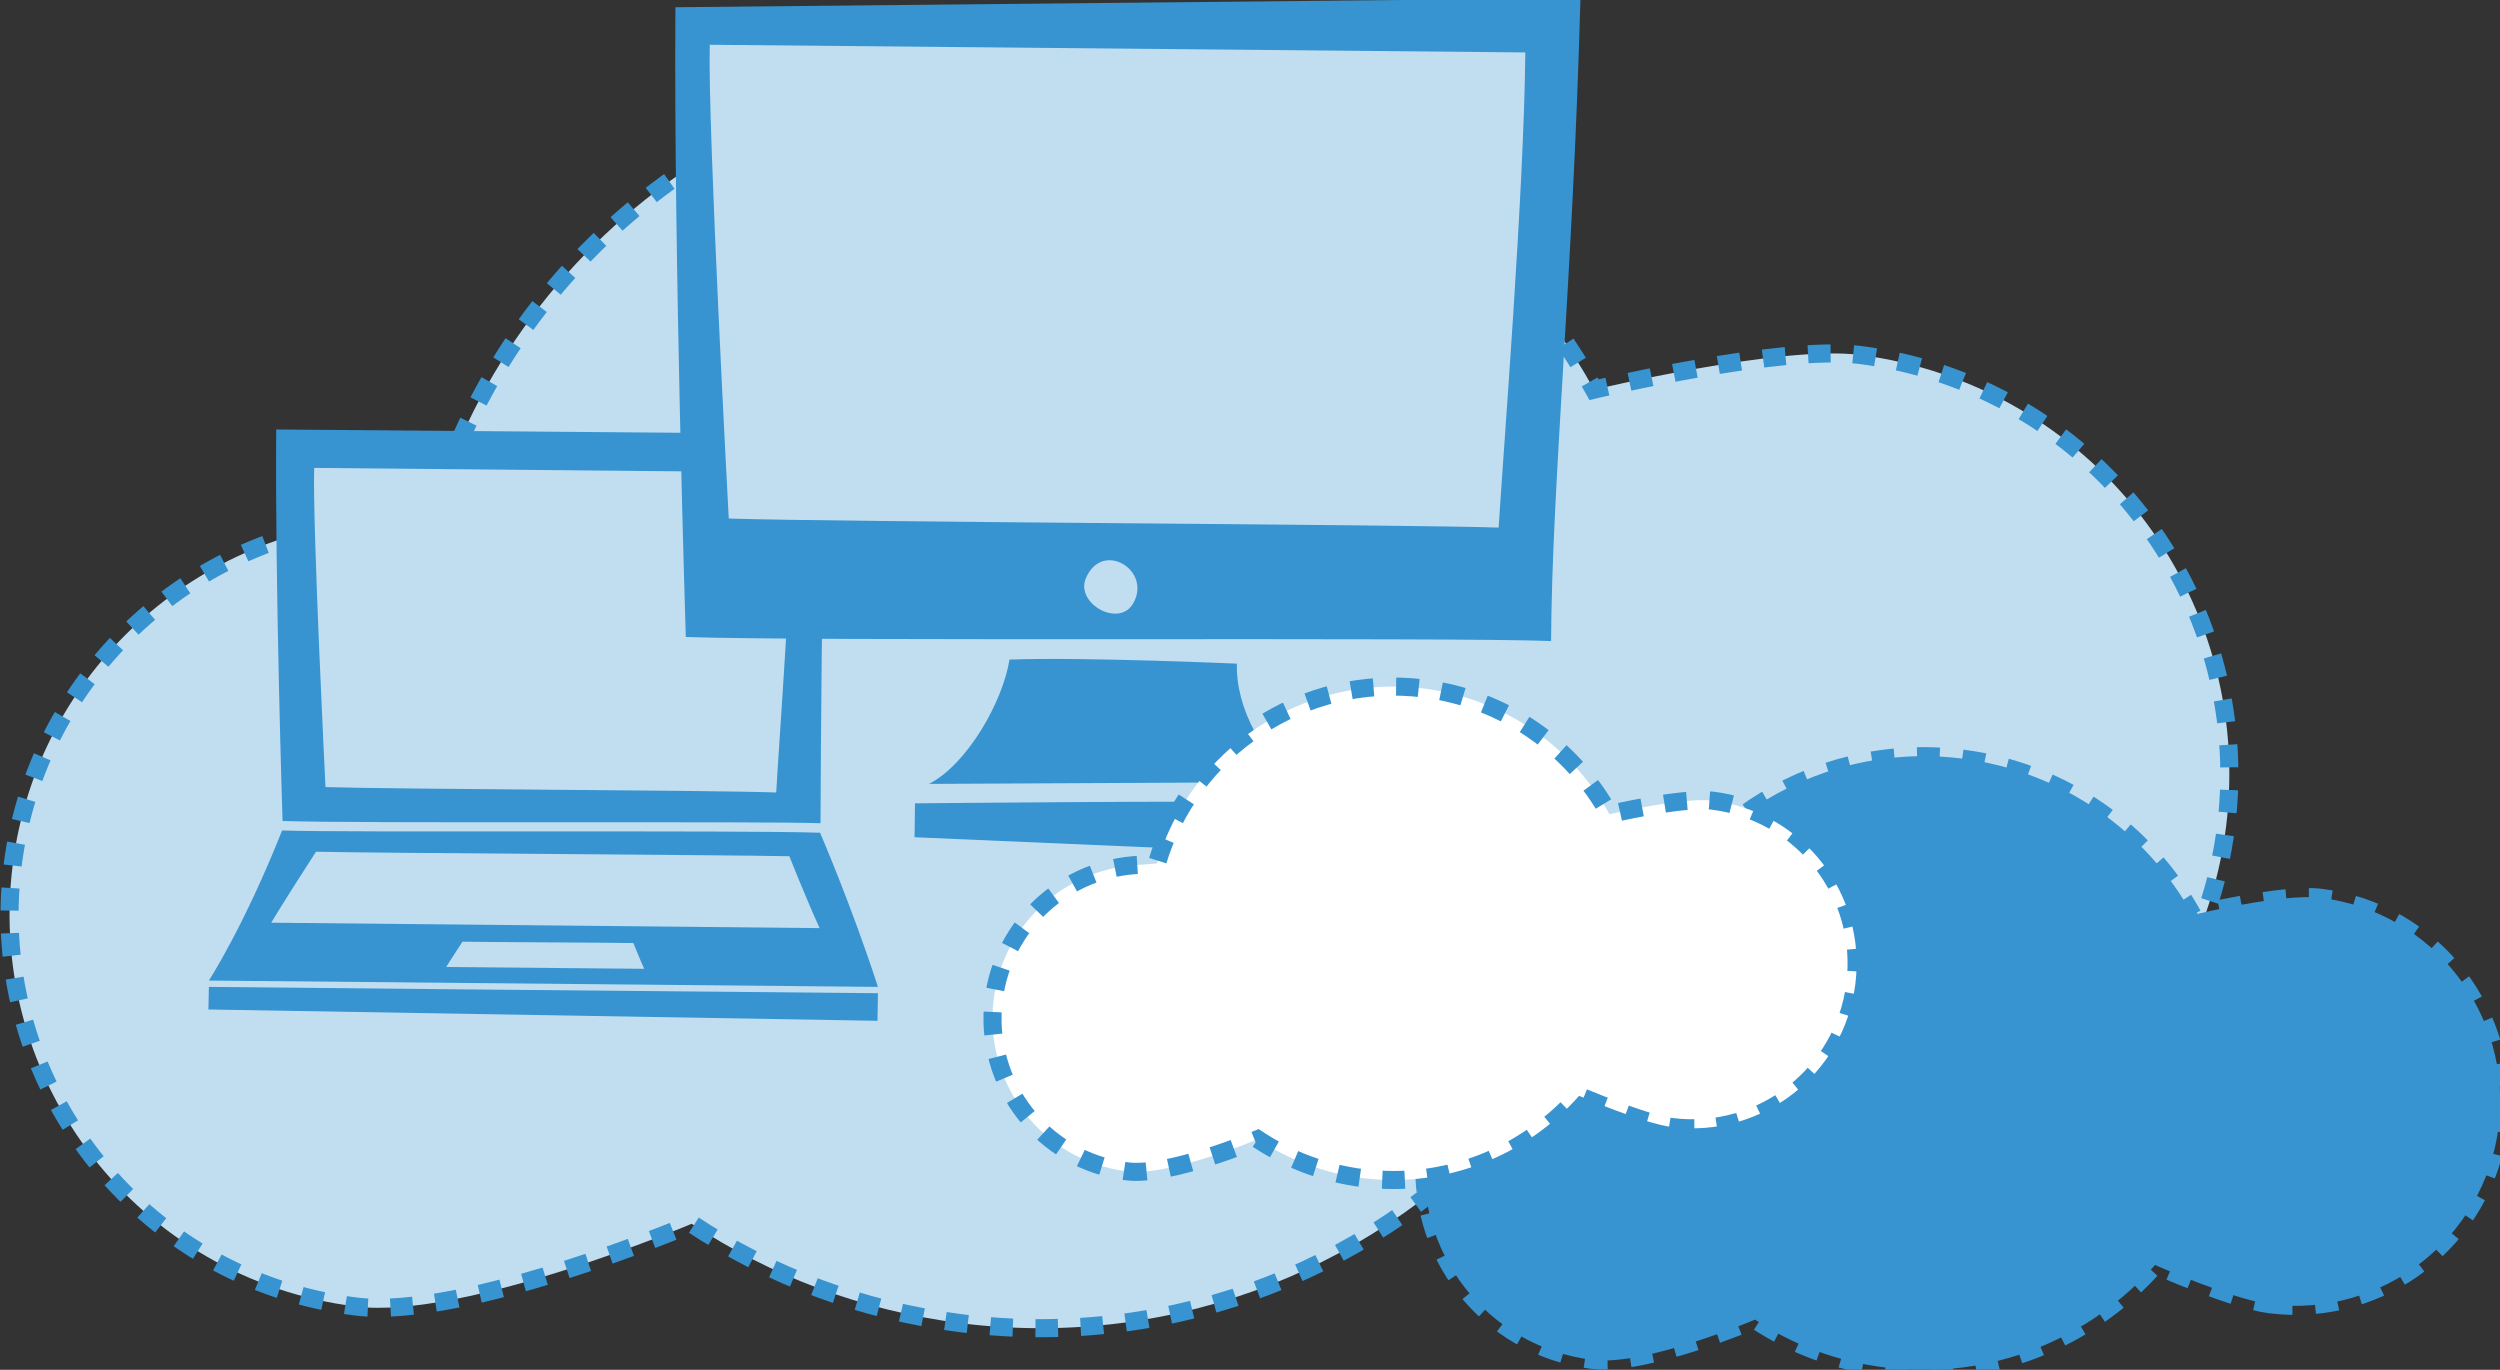 <?xml version="1.0" encoding="utf-8"?>
<!-- Generator: Adobe Illustrator 17.0.0, SVG Export Plug-In . SVG Version: 6.00 Build 0)  -->
<!DOCTYPE svg PUBLIC "-//W3C//DTD SVG 1.1//EN" "http://www.w3.org/Graphics/SVG/1.1/DTD/svg11.dtd">
<svg version="1.1" id="Layer_1" xmlns="http://www.w3.org/2000/svg" xmlns:xlink="http://www.w3.org/1999/xlink" x="0px" y="0px"
	 width="553px" height="303px" viewBox="0 0 553 303" enable-background="new 0 0 553 303" xml:space="preserve">
<rect x="0" y="0" width="553" height="303" fill="#333333" stroke="none"/>
<g>
	<path fill="#C1DEF0" stroke="#3794D1" stroke-width="4" stroke-miterlimit="10" stroke-dasharray="5" d="M388,264
		c51.2,6.4,97.9-29.9,104.4-81.1c6.4-51.2-29.9-97.9-81.1-104.4c-17.3-2.2-58.7,7.7-58.7,7.7c-20.9-37.9-59-65.6-105.2-71.4
		c-69.2-8.7-132.8,34.6-151.8,99.4l-9.8,0.7c-41.9,1.8-77.6,33.5-83,76.5c-6,47.9,27.9,91.6,75.9,97.6c24,3,74.3-18.3,74.3-18.3
		c17.4,11.5,37.6,19.2,59.6,22c48,6,93.3-13,122.9-46.8C335.4,246.1,371.5,262,388,264z"/>
	<path fill="#3794D1" stroke="#3794D1" stroke-width="4" stroke-miterlimit="10" stroke-dasharray="5" d="M502.1,288.5
		c24.8,3.1,47.5-14.5,50.6-39.3s-14.5-47.5-39.3-50.6c-8.4-1.1-28.4,3.8-28.4,3.8c-10.1-18.3-28.6-31.8-51-34.6
		c-33.5-4.2-64.4,16.8-73.6,48.2l-4.8,0.4c-20.3,0.9-37.6,16.2-40.2,37.1c-2.9,23.2,13.5,44.4,36.8,47.3c11.6,1.5,36-8.9,36-8.9
		c8.4,5.6,18.2,9.3,28.9,10.6c23.2,2.9,45.2-6.3,59.6-22.7C476.6,279.8,494.1,287.5,502.1,288.5z"/>
	<g>
		<g>
			<path fill="#3794D1" d="M62.5,181.6c17,0.6,105.2,0,119,0.5c0.1-21.6,0.2-47.5,1.2-86.1L61.1,95
				C60.8,128.7,62.5,181.6,62.5,181.6z"/>
		</g>
		<g>
			<path fill="#C1DEF0" d="M72,174.1c15.7,0.5,86.9,0.7,99.7,1.2c0.7-12.6,3.5-48.7,3.7-70.8l-105.9-1C69.1,115.9,72,174.1,72,174.1
				z"/>
		</g>
		<g>
			<path fill="#3794D1" d="M181.4,184.2c-17-0.6-105.2,0-119-0.5c-8.4,21.2-16.2,33.2-16.2,33.2l148,1.4
				C188.4,200.4,181.4,184.2,181.4,184.2z"/>
		</g>
		<g>
			<path fill="#C1DEF0" d="M174.6,189.4c-14.4-0.3-93-0.7-104.7-1C62.4,200,60,204.1,60,204.1l121.3,1.2
				C178.5,199.2,174.6,189.4,174.6,189.4z"/>
		</g>
		<g>
			<path fill="#C1DEF0" d="M140.1,208.6c-5.2-0.1-33.6-0.2-37.8-0.3c-2.7,4.1-3.6,5.6-3.6,5.6l43.8,0.4
				C141.5,212.1,140.1,208.6,140.1,208.6z"/>
		</g>
		<g>
			<path fill="#3794D1" d="M46.2,218.3c0,0,100.7,1,148,1.4l-0.1,6.1l-148-2.5L46.2,218.3z"/>
		</g>
	</g>
	<g>
		<g>
			<g>
				<path fill="#3794D1" d="M151.7,140.9c27.4,1,169.2,0,191.4,0.9c0.2-34.8,4.8-80,6.5-142.2l-200.2,2
					C149,55.8,151.7,140.9,151.7,140.9z"/>
			</g>
			<g>
				<path fill="#C1DEF0" d="M161.2,114.7c25.2,0.8,149.8,1.3,170.3,2c1.1-17.9,5.6-73.8,5.9-105.1L157,9.9
					C156.5,27.4,161.2,114.7,161.2,114.7z"/>
			</g>
			<g>
				<path fill="#C1DEF0" d="M240.2,127.9c3.6-8.5,14.6-1.8,10.5,5.5C247.6,139,237.8,133.5,240.2,127.9z"/>
			</g>
		</g>
		<g>
			<path fill="#3794D1" d="M202.4,177.7c0,0,60-0.6,88.2-0.3l-0.1,11.6l-88.2-3.8L202.4,177.7z"/>
		</g>
		<g>
			<path fill="#3794D1" d="M287.3,173c-7.6-5.1-14-16.2-13.7-26.2c0,0-33.6-1.5-50.3-0.9c-1.5,9.4-9.4,23.2-17.8,27.5L287.3,173z"/>
		</g>
	</g>
	<path fill="#FFFFFF" stroke="#3794D1" stroke-width="4" stroke-miterlimit="10" stroke-dasharray="5" d="M369.8,249.3
		c19.9,2.5,38.1-11.6,40.6-31.6s-11.6-38.1-31.6-40.6c-6.7-0.8-22.8,3-22.8,3c-8.1-14.7-23-25.5-41-27.8
		c-26.9-3.4-51.7,13.5-59.1,38.7l-3.8,0.3c-16.3,0.7-30.2,13-32.3,29.8c-2.3,18.7,10.9,35.7,29.5,38c9.3,1.2,28.9-7.1,28.9-7.1
		c6.8,4.5,14.6,7.5,23.2,8.6c18.7,2.3,36.3-5.1,47.9-18.2C349.4,242.4,363.4,248.5,369.8,249.3z"/>
</g>
</svg>

